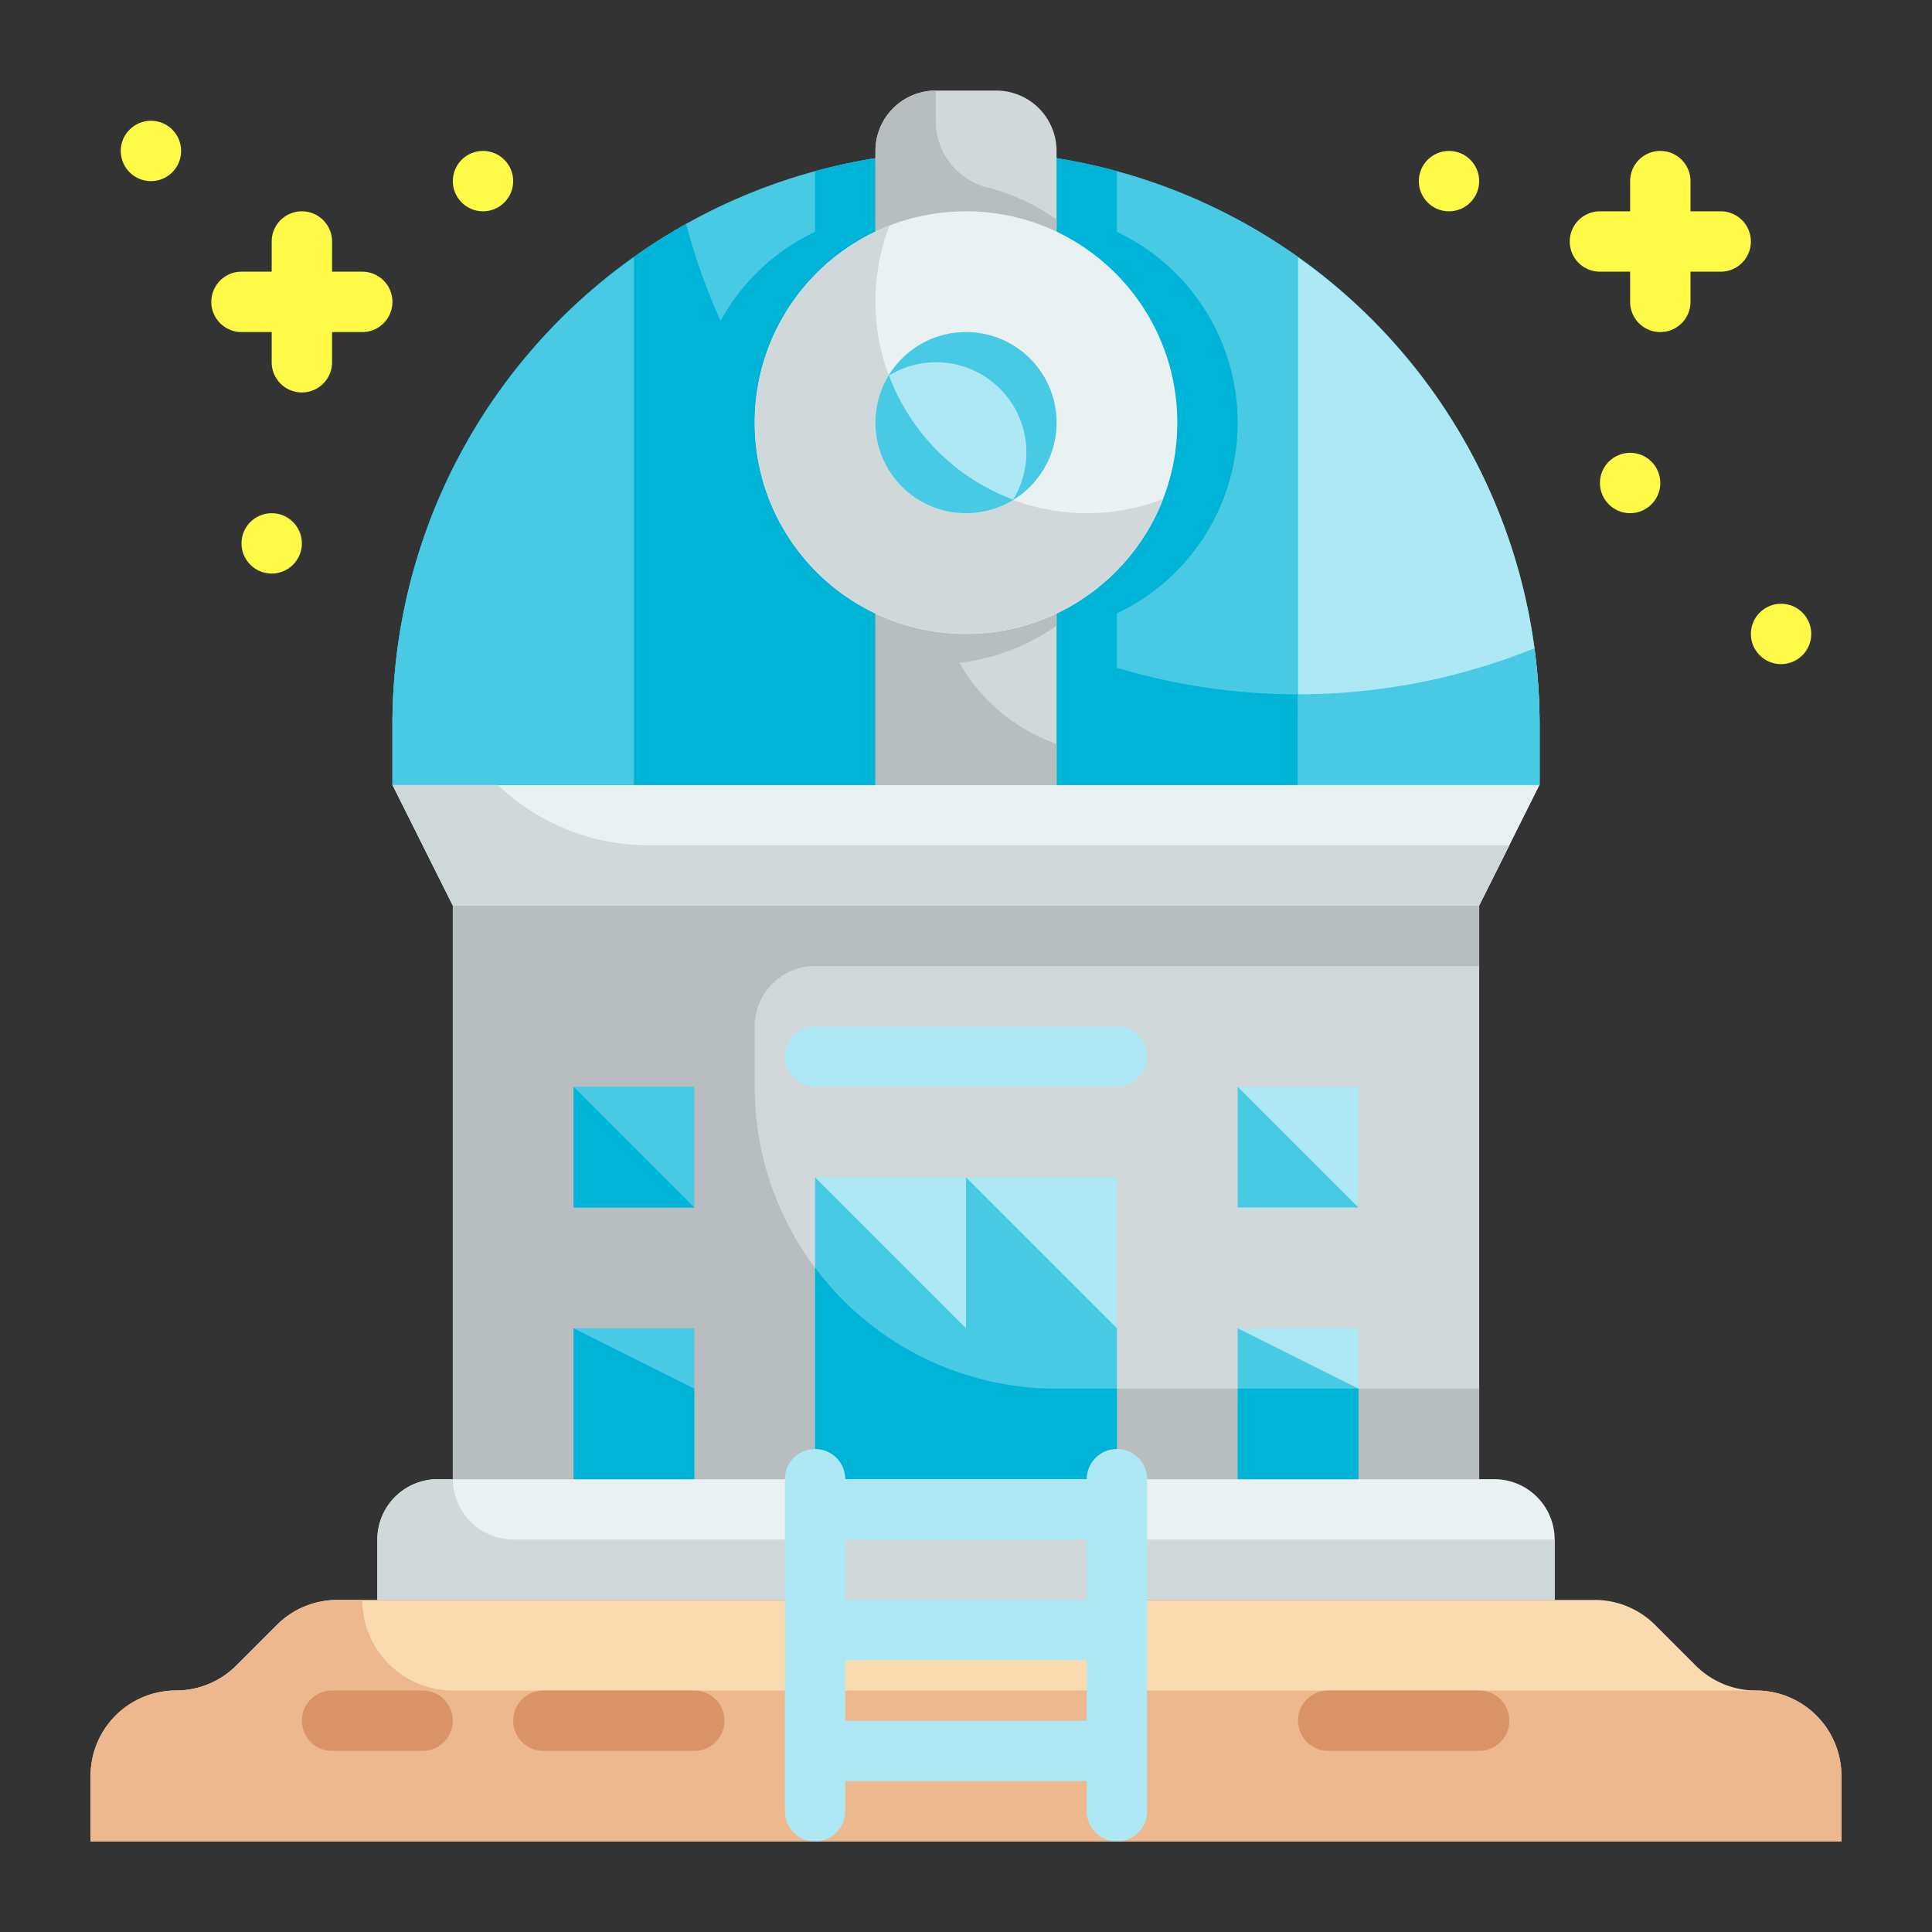<svg height="512" viewBox="0 0 64 64" width="512" xmlns="http://www.w3.org/2000/svg"><rect x="0" y="0" width="64" height="64" fill="#333333" stroke="none"/><g id="Flat"><g id="Color_copy" data-name="Color copy"><path d="m15 30h34v19h-34z" fill="#d0d8da"/><path d="m25 34v2a10 10 0 0 0 10 10h14v3h-34v-19h34v2h-22a2.006 2.006 0 0 0 -2 2z" fill="#b8bebf"/><path d="m56.172 55.172-1.344-1.344a2.828 2.828 0 0 0 -2-.828h-41.656a2.828 2.828 0 0 0 -2 .828l-1.344 1.344a2.828 2.828 0 0 1 -2 .828 2.828 2.828 0 0 0 -2.828 2.828v2.172h58v-2.172a2.828 2.828 0 0 0 -2.828-2.828 2.828 2.828 0 0 1 -2-.828z" fill="#f9dbaf"/><path d="m14.5 49h35a2 2 0 0 1 2 2v2a0 0 0 0 1 0 0h-39a0 0 0 0 1 0 0v-2a2 2 0 0 1 2-2z" fill="#e9f1f2"/><path d="m49 30h-34l-2-4h38z" fill="#e9f1f2"/><path d="m27 39h5v10h-5z" fill="#ade8f4"/><path d="m32 39h5v10h-5z" fill="#ade8f4"/><path d="m41 44h4v5h-4z" fill="#ade8f4"/><path d="m19 44h4v5h-4z" fill="#48cae4"/><path d="m41 36h4v4h-4z" fill="#ade8f4"/><path d="m19 36h4v4h-4z" fill="#48cae4"/><path d="m32 5a19 19 0 0 0 -19 19v2h38v-2a19 19 0 0 0 -19-19z" fill="#48cae4"/><path d="m51 24v2h-38v-2a18.987 18.987 0 0 1 9.73-16.58 20.722 20.722 0 0 0 1.14 3.21 6.93 6.93 0 0 1 3.13-2.95v-2.01a18.992 18.992 0 0 1 10 0v2.01a6.993 6.993 0 0 1 0 12.64v1.8a20.83 20.83 0 0 0 6 .88 20.993 20.993 0 0 0 7.83-1.51 18.894 18.894 0 0 1 .17 2.51z" fill="#00b4d8"/><path d="m31 3h2a2 2 0 0 1 2 2v21a0 0 0 0 1 0 0h-6a0 0 0 0 1 0 0v-21a2 2 0 0 1 2-2z" fill="#d0d8da"/><path d="m31.781 21.954a6.928 6.928 0 0 0 3.219-1.227v-13.457a6.941 6.941 0 0 0 -2.255-1.05 2.269 2.269 0 0 1 -1.745-2.179v-1.041a2 2 0 0 0 -2 2v21h6v-1.356a6.018 6.018 0 0 1 -3.219-2.69z" fill="#b8bebf"/><circle cx="32" cy="14" fill="#e9f1f2" r="7"/><path d="m13 24v2h8v-17.473a18.96 18.96 0 0 0 -8 15.473z" fill="#48cae4"/><path d="m51 24a18.96 18.96 0 0 0 -8-15.473v17.473h8z" fill="#ade8f4"/><path d="m38.53 16.53a7 7 0 1 1 -9.06-9.06 7.007 7.007 0 0 0 9.06 9.06z" fill="#d0d8da"/><circle cx="32" cy="14" fill="#ade8f4" r="3"/><path d="m32 11a3 3 0 1 0 3 3 3 3 0 0 0 -3-3zm1.56 5.55a7.007 7.007 0 0 1 -4.11-4.11 2.989 2.989 0 0 1 4.11 4.11z" fill="#48cae4"/><path d="m50 28-1 2h-34l-2-4h3.49a7.207 7.207 0 0 0 4.98 2z" fill="#d0d8da"/><path d="m45 40h-4v-4z" fill="#48cae4"/><path d="m23 40h-4v-4z" fill="#00b4d8"/><path d="m45 46-4-2v5h4z" fill="#48cae4"/><path d="m23 46-4-2v5h4z" fill="#00b4d8"/><path d="m41 46h4v3h-4z" fill="#00b4d8"/><path d="m37 44-5-5v10h5z" fill="#48cae4"/><path d="m32 44-5-5v10h5z" fill="#48cae4"/><path d="m37 46v3h-5v-3.46a9.908 9.908 0 0 0 3 .46z" fill="#00b4d8"/><path d="m32 45.54v3.46h-5v-7.01a9.948 9.948 0 0 0 5 3.55z" fill="#00b4d8"/><path d="m51.5 51v2h-39v-2a2.006 2.006 0 0 1 2-2h.5a2.015 2.015 0 0 0 2 2z" fill="#d0d8da"/><path d="m61 58.83v2.17h-58v-2.17a2.834 2.834 0 0 1 2.83-2.83 2.831 2.831 0 0 0 2-.83l1.34-1.34a2.831 2.831 0 0 1 2-.83h.83a3 3 0 0 0 3 3h43.17a2.834 2.834 0 0 1 2.83 2.83z" fill="#edb88e"/><path d="m43 23v3h8v-2a19.105 19.105 0 0 0 -.171-2.524 20.921 20.921 0 0 1 -7.829 1.524z" fill="#48cae4"/><path d="m37 34h-10a1 1 0 0 0 0 2h10a1 1 0 0 0 0-2z" fill="#ade8f4"/><path d="m37 48a1 1 0 0 0 -1 1h-8a1 1 0 0 0 -2 0v11a1 1 0 0 0 2 0v-1h8v1a1 1 0 0 0 2 0v-11a1 1 0 0 0 -1-1zm-1 3v2h-8v-2zm-8 6v-2h8v2z" fill="#ade8f4"/><path d="m23 56h-5a1 1 0 0 0 0 2h5a1 1 0 0 0 0-2z" fill="#da9367"/><path d="m49 56h-5a1 1 0 0 0 0 2h5a1 1 0 0 0 0-2z" fill="#da9367"/><path d="m14 56h-3a1 1 0 0 0 0 2h3a1 1 0 0 0 0-2z" fill="#da9367"/><g fill="#fffa48"><circle cx="54" cy="16" r="1"/><circle cx="59" cy="21" r="1"/><circle cx="48" cy="6" r="1"/><circle cx="16" cy="6" r="1"/><circle cx="9" cy="18" r="1"/><circle cx="5" cy="5" r="1"/><path d="m57 7h-1v-1a1 1 0 0 0 -2 0v1h-1a1 1 0 0 0 0 2h1v1a1 1 0 0 0 2 0v-1h1a1 1 0 0 0 0-2z"/><path d="m9 11v1a1 1 0 0 0 2 0v-1h1a1 1 0 0 0 0-2h-1v-1a1 1 0 0 0 -2 0v1h-1a1 1 0 0 0 0 2z"/></g></g></g></svg>